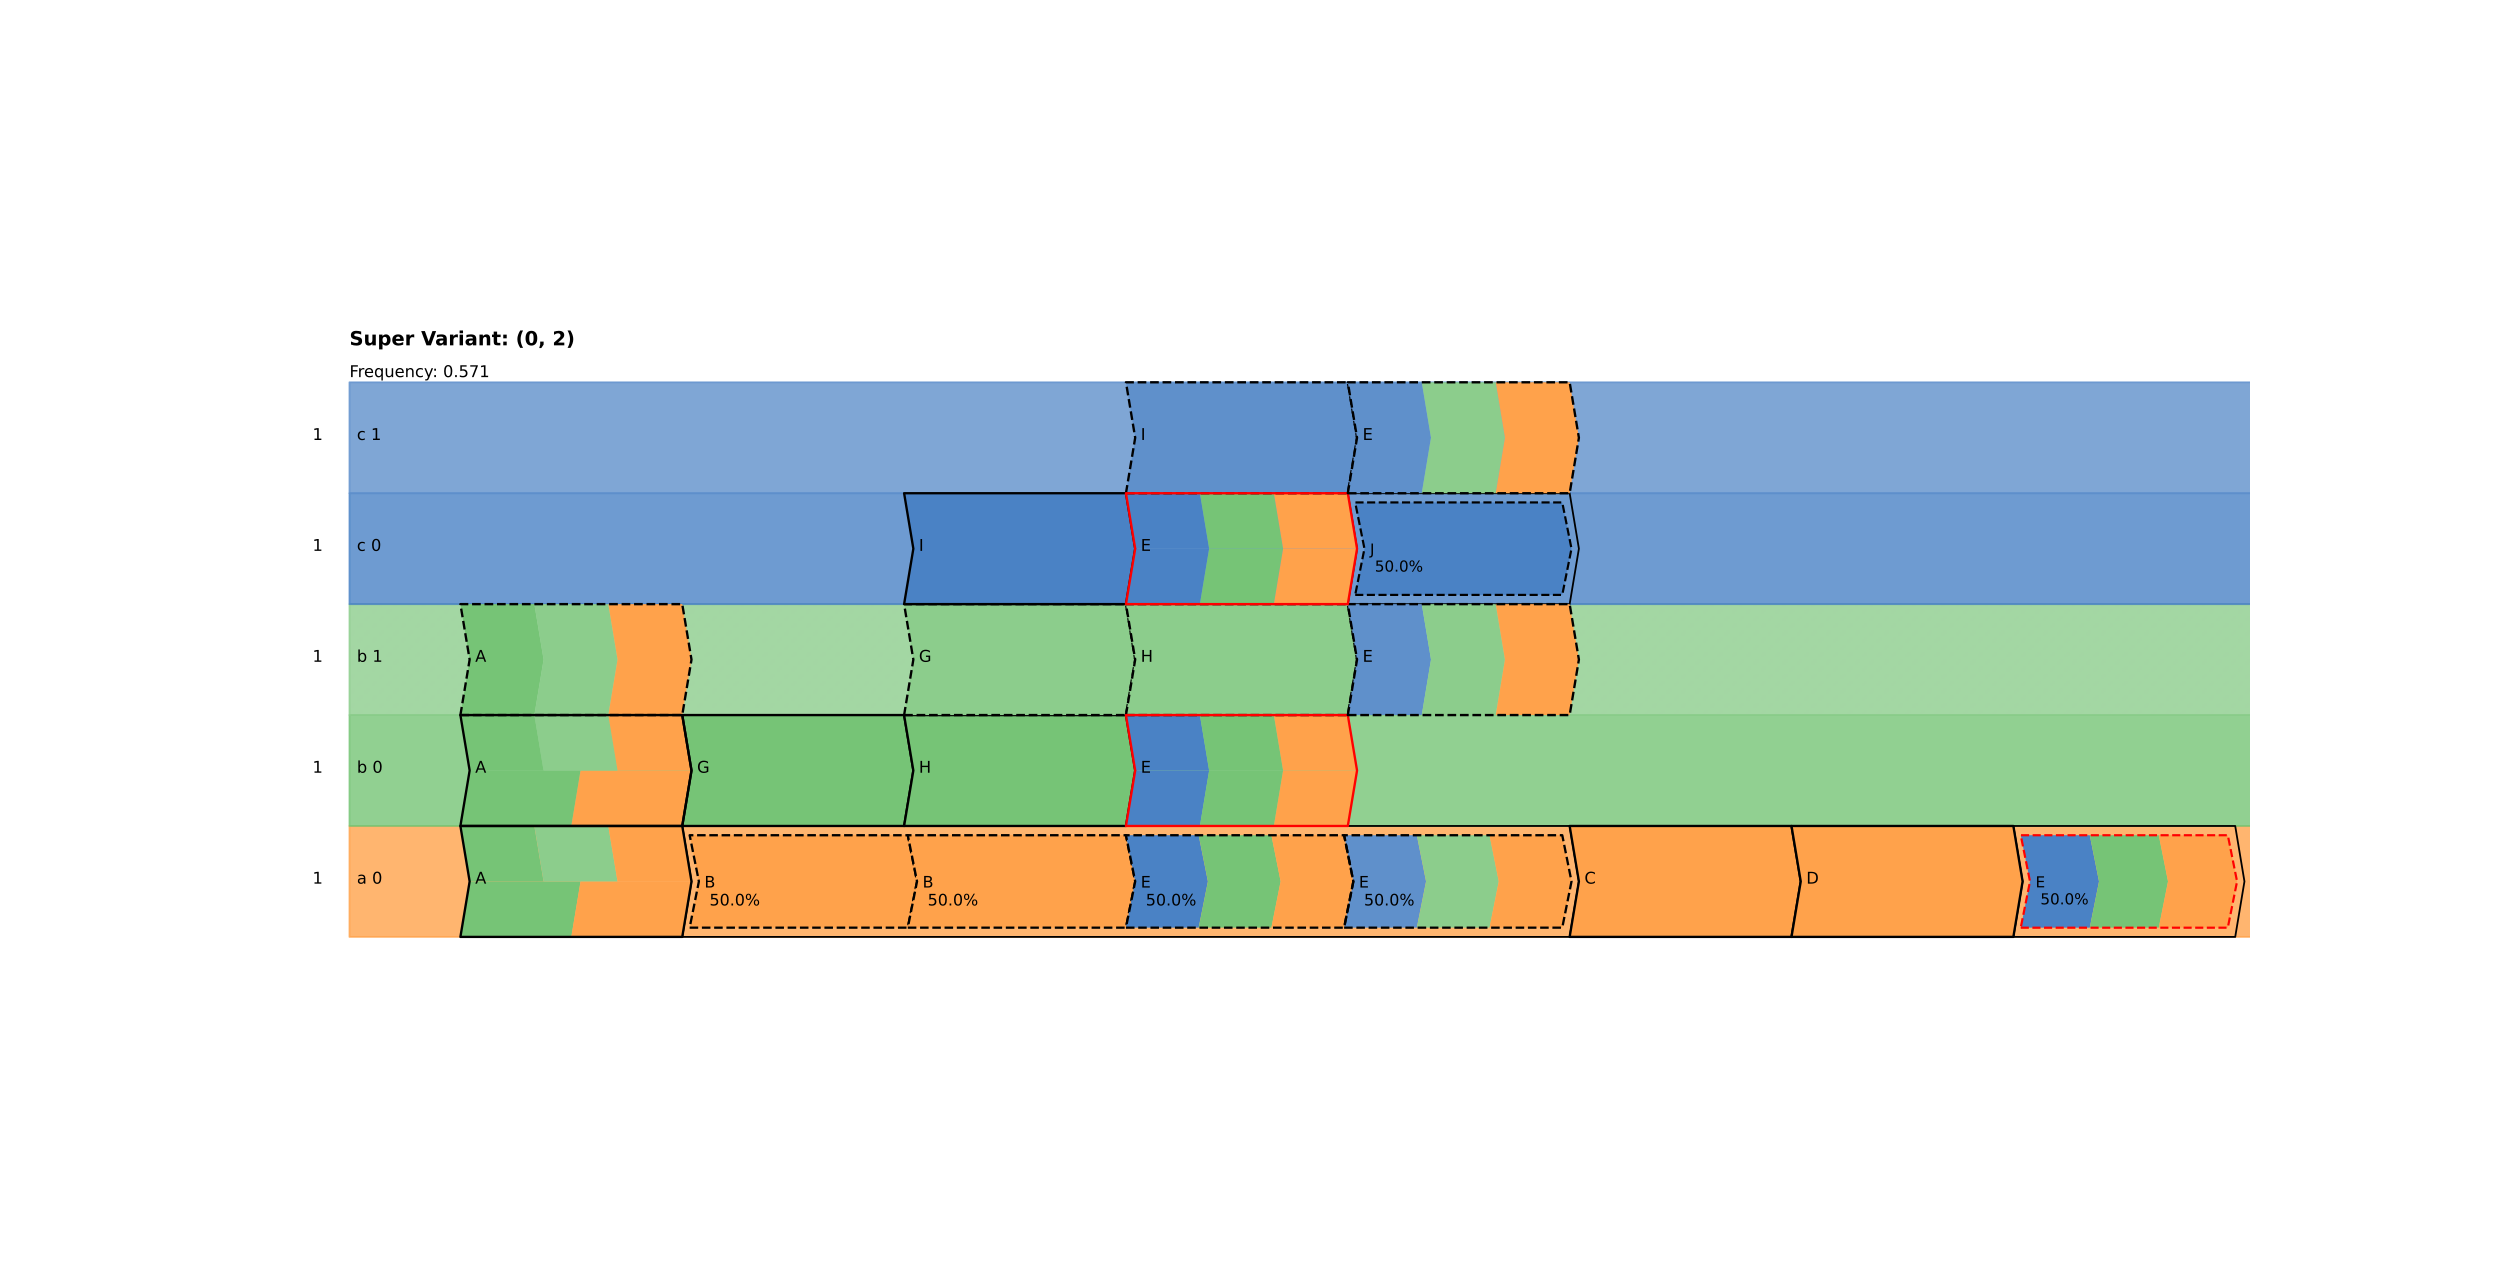 <?xml version="1.0" encoding="utf-8" standalone="no"?>
<!DOCTYPE svg PUBLIC "-//W3C//DTD SVG 1.1//EN"
  "http://www.w3.org/Graphics/SVG/1.1/DTD/svg11.dtd">
<!-- Created with matplotlib (https://matplotlib.org/) -->
<svg height="702pt" version="1.1" viewBox="0 0 1382.4 702" width="1382.4pt" xmlns="http://www.w3.org/2000/svg" xmlns:xlink="http://www.w3.org/1999/xlink">
 <defs>
  <style type="text/css">*{stroke-linecap:butt;stroke-linejoin:round;}</style>
 </defs>
 <g id="figure_1">
  <g id="patch_1">
   <path d="M 0 702 
L 1382.4 702 
L 1382.4 0 
L 0 0 
z
" style="fill:#ffffff;"/>
  </g>
  <g id="axes_1">
   <g id="patch_2">
    <path clip-path="url(#p73e7e75de2)" d="M 193.246 518.076 
L 1297.319 518.076 
L 1297.319 456.739 
L 193.246 456.739 
z
" style="fill:#ffa24b;opacity:0.8;stroke:#ffa24b;stroke-linejoin:miter;"/>
   </g>
   <g id="patch_3">
    <path clip-path="url(#p73e7e75de2)" d="M 193.246 456.739 
L 1297.319 456.739 
L 1297.319 395.402 
L 193.246 395.402 
z
" style="fill:#76c476;opacity:0.8;stroke:#76c476;stroke-linejoin:miter;"/>
   </g>
   <g id="patch_4">
    <path clip-path="url(#p73e7e75de2)" d="M 193.246 395.402 
L 1297.319 395.402 
L 1297.319 334.064 
L 193.246 334.064 
z
" style="fill:url(#h2f1eeab7a4);opacity:0.8;stroke:#8ccd8c;stroke-linejoin:miter;"/>
   </g>
   <g id="patch_5">
    <path clip-path="url(#p73e7e75de2)" d="M 193.246 334.064 
L 1297.319 334.064 
L 1297.319 272.727 
L 193.246 272.727 
z
" style="fill:#4a82c5;opacity:0.8;stroke:#4a82c5;stroke-linejoin:miter;"/>
   </g>
   <g id="patch_6">
    <path clip-path="url(#p73e7e75de2)" d="M 193.246 272.727 
L 1297.319 272.727 
L 1297.319 211.389 
L 193.246 211.389 
z
" style="fill:url(#hd96723ae9f);opacity:0.8;stroke:#5f90cb;stroke-linejoin:miter;"/>
   </g>
   <g id="patch_7">
    <path clip-path="url(#p73e7e75de2)" d="M 377.258 518.076 
L 867.957 518.076 
L 873.069 487.408 
L 867.957 456.739 
L 377.258 456.739 
L 382.369 487.408 
z
" style="fill:none;stroke:#000000;stroke-linejoin:miter;"/>
   </g>
   <g id="patch_8">
    <path clip-path="url(#p73e7e75de2)" d="M 1113.307 518.076 
L 1235.982 518.076 
L 1241.093 487.408 
L 1235.982 456.739 
L 1113.307 456.739 
L 1118.418 487.408 
z
" style="fill:none;stroke:#000000;stroke-linejoin:miter;"/>
   </g>
   <g id="patch_9">
    <path clip-path="url(#p73e7e75de2)" d="M 745.282 334.064 
L 867.957 334.064 
L 873.069 303.395 
L 867.957 272.727 
L 745.282 272.727 
L 750.394 303.395 
z
" style="fill:none;stroke:#000000;stroke-linejoin:miter;"/>
   </g>
   <g id="patch_10">
    <path clip-path="url(#p73e7e75de2)" d="M 254.583 518.076 
L 315.921 518.076 
L 321.032 487.408 
L 259.695 487.408 
z
" style="fill:#76c476;"/>
   </g>
   <g id="patch_11">
    <path clip-path="url(#p73e7e75de2)" d="M 315.921 518.076 
L 377.258 518.076 
L 382.369 487.408 
L 321.032 487.408 
z
" style="fill:#ffa24b;"/>
   </g>
   <g id="patch_12">
    <path clip-path="url(#p73e7e75de2)" d="M 259.695 487.408 
L 300.586 487.408 
L 295.475 456.739 
L 254.583 456.739 
z
" style="fill:#76c476;"/>
   </g>
   <g id="patch_13">
    <path clip-path="url(#p73e7e75de2)" d="M 300.586 487.408 
L 341.478 487.408 
L 336.366 456.739 
L 295.475 456.739 
z
" style="fill:#8ccd8c;"/>
   </g>
   <g id="patch_14">
    <path clip-path="url(#p73e7e75de2)" d="M 341.478 487.408 
L 382.369 487.408 
L 377.258 456.739 
L 336.366 456.739 
z
" style="fill:#ffa24b;"/>
   </g>
   <g id="patch_15">
    <path clip-path="url(#p73e7e75de2)" d="M 381.347 512.965 
L 501.977 512.965 
L 507.089 487.408 
L 501.977 461.85 
L 381.347 461.85 
L 386.459 487.408 
z
" style="fill:#ffa24b;stroke:#000000;stroke-dasharray:4.73,2.045;stroke-dashoffset:0;stroke-linejoin:miter;stroke-width:1.278;"/>
   </g>
   <g id="patch_16">
    <path clip-path="url(#p73e7e75de2)" d="M 501.977 512.965 
L 622.608 512.965 
L 627.719 487.408 
L 622.608 461.85 
L 501.977 461.85 
L 507.089 487.408 
z
" style="fill:#ffa24b;stroke:#000000;stroke-dasharray:4.73,2.045;stroke-dashoffset:0;stroke-linejoin:miter;stroke-width:1.278;"/>
   </g>
   <g id="patch_17">
    <path clip-path="url(#p73e7e75de2)" d="M 622.608 512.965 
L 662.818 512.965 
L 667.929 487.408 
L 662.818 461.85 
L 622.608 461.85 
L 627.719 487.408 
z
" style="fill:#4a82c5;stroke-dasharray:0,0;stroke-dashoffset:0;"/>
   </g>
   <g id="patch_18">
    <path clip-path="url(#p73e7e75de2)" d="M 662.818 512.965 
L 703.028 512.965 
L 708.139 487.408 
L 703.028 461.85 
L 662.818 461.85 
L 667.929 487.408 
z
" style="fill:#76c476;stroke-dasharray:0,0;stroke-dashoffset:0;"/>
   </g>
   <g id="patch_19">
    <path clip-path="url(#p73e7e75de2)" d="M 703.028 512.965 
L 743.238 512.965 
L 748.349 487.408 
L 743.238 461.85 
L 703.028 461.85 
L 708.139 487.408 
z
" style="fill:#ffa24b;stroke-dasharray:0,0;stroke-dashoffset:0;"/>
   </g>
   <g id="patch_20">
    <path clip-path="url(#p73e7e75de2)" d="M 743.238 512.965 
L 783.448 512.965 
L 788.559 487.408 
L 783.448 461.85 
L 743.238 461.85 
L 748.349 487.408 
z
" style="fill:#5f90cb;stroke-dasharray:0,0;stroke-dashoffset:0;"/>
   </g>
   <g id="patch_21">
    <path clip-path="url(#p73e7e75de2)" d="M 783.448 512.965 
L 823.658 512.965 
L 828.769 487.408 
L 823.658 461.85 
L 783.448 461.85 
L 788.559 487.408 
z
" style="fill:#8ccd8c;stroke-dasharray:0,0;stroke-dashoffset:0;"/>
   </g>
   <g id="patch_22">
    <path clip-path="url(#p73e7e75de2)" d="M 823.658 512.965 
L 863.868 512.965 
L 868.98 487.408 
L 863.868 461.85 
L 823.658 461.85 
L 828.769 487.408 
z
" style="fill:#ffa24b;stroke-dasharray:0,0;stroke-dashoffset:0;"/>
   </g>
   <g id="patch_23">
    <path clip-path="url(#p73e7e75de2)" d="M 867.957 518.076 
L 990.632 518.076 
L 995.744 487.408 
L 990.632 456.739 
L 867.957 456.739 
L 873.069 487.408 
z
" style="fill:#ffa24b;stroke:#000000;stroke-linejoin:miter;stroke-width:1.3;"/>
   </g>
   <g id="patch_24">
    <path clip-path="url(#p73e7e75de2)" d="M 990.632 518.076 
L 1113.307 518.076 
L 1118.418 487.408 
L 1113.307 456.739 
L 990.632 456.739 
L 995.744 487.408 
z
" style="fill:#ffa24b;stroke:#000000;stroke-linejoin:miter;stroke-width:1.3;"/>
   </g>
   <g id="patch_25">
    <path clip-path="url(#p73e7e75de2)" d="M 1117.396 512.965 
L 1155.562 512.965 
L 1160.673 487.408 
L 1155.562 461.85 
L 1117.396 461.85 
L 1122.507 487.408 
z
" style="fill:#4a82c5;stroke-dasharray:0,0;stroke-dashoffset:0;"/>
   </g>
   <g id="patch_26">
    <path clip-path="url(#p73e7e75de2)" d="M 1155.562 512.965 
L 1193.727 512.965 
L 1198.838 487.408 
L 1193.727 461.85 
L 1155.562 461.85 
L 1160.673 487.408 
z
" style="fill:#76c476;stroke-dasharray:0,0;stroke-dashoffset:0;"/>
   </g>
   <g id="patch_27">
    <path clip-path="url(#p73e7e75de2)" d="M 1193.727 512.965 
L 1231.893 512.965 
L 1237.004 487.408 
L 1231.893 461.85 
L 1193.727 461.85 
L 1198.838 487.408 
z
" style="fill:#ffa24b;stroke-dasharray:0,0;stroke-dashoffset:0;"/>
   </g>
   <g id="patch_28">
    <path clip-path="url(#p73e7e75de2)" d="M 254.583 456.739 
L 315.921 456.739 
L 321.032 426.07 
L 259.695 426.07 
z
" style="fill:#76c476;"/>
   </g>
   <g id="patch_29">
    <path clip-path="url(#p73e7e75de2)" d="M 315.921 456.739 
L 377.258 456.739 
L 382.369 426.07 
L 321.032 426.07 
z
" style="fill:#ffa24b;"/>
   </g>
   <g id="patch_30">
    <path clip-path="url(#p73e7e75de2)" d="M 259.695 426.07 
L 300.586 426.07 
L 295.475 395.402 
L 254.583 395.402 
z
" style="fill:#76c476;"/>
   </g>
   <g id="patch_31">
    <path clip-path="url(#p73e7e75de2)" d="M 300.586 426.07 
L 341.478 426.07 
L 336.366 395.402 
L 295.475 395.402 
z
" style="fill:#8ccd8c;"/>
   </g>
   <g id="patch_32">
    <path clip-path="url(#p73e7e75de2)" d="M 341.478 426.07 
L 382.369 426.07 
L 377.258 395.402 
L 336.366 395.402 
z
" style="fill:#ffa24b;"/>
   </g>
   <g id="patch_33">
    <path clip-path="url(#p73e7e75de2)" d="M 377.258 456.739 
L 499.933 456.739 
L 505.044 426.07 
L 499.933 395.402 
L 377.258 395.402 
L 382.369 426.07 
z
" style="fill:#76c476;stroke:#000000;stroke-linejoin:miter;stroke-width:1.3;"/>
   </g>
   <g id="patch_34">
    <path clip-path="url(#p73e7e75de2)" d="M 499.933 456.739 
L 622.608 456.739 
L 627.719 426.07 
L 622.608 395.402 
L 499.933 395.402 
L 505.044 426.07 
z
" style="fill:#76c476;stroke:#000000;stroke-linejoin:miter;stroke-width:1.3;"/>
   </g>
   <g id="patch_35">
    <path clip-path="url(#p73e7e75de2)" d="M 622.608 456.739 
L 663.499 456.739 
L 668.611 426.07 
L 627.719 426.07 
z
" style="fill:#4a82c5;"/>
   </g>
   <g id="patch_36">
    <path clip-path="url(#p73e7e75de2)" d="M 663.499 456.739 
L 704.391 456.739 
L 709.502 426.07 
L 668.611 426.07 
z
" style="fill:#76c476;"/>
   </g>
   <g id="patch_37">
    <path clip-path="url(#p73e7e75de2)" d="M 704.391 456.739 
L 745.282 456.739 
L 750.394 426.07 
L 709.502 426.07 
z
" style="fill:#ffa24b;"/>
   </g>
   <g id="patch_38">
    <path clip-path="url(#p73e7e75de2)" d="M 627.719 426.07 
L 668.611 426.07 
L 663.499 395.402 
L 622.608 395.402 
z
" style="fill:#4a82c5;"/>
   </g>
   <g id="patch_39">
    <path clip-path="url(#p73e7e75de2)" d="M 668.611 426.07 
L 709.502 426.07 
L 704.391 395.402 
L 663.499 395.402 
z
" style="fill:#76c476;"/>
   </g>
   <g id="patch_40">
    <path clip-path="url(#p73e7e75de2)" d="M 709.502 426.07 
L 750.394 426.07 
L 745.282 395.402 
L 704.391 395.402 
z
" style="fill:#ffa24b;"/>
   </g>
   <g id="patch_41">
    <path clip-path="url(#p73e7e75de2)" d="M 254.583 395.402 
L 295.475 395.402 
L 300.586 364.733 
L 295.475 334.064 
L 254.583 334.064 
L 259.695 364.733 
z
" style="fill:#76c476;stroke-dasharray:0,0;stroke-dashoffset:0;"/>
   </g>
   <g id="patch_42">
    <path clip-path="url(#p73e7e75de2)" d="M 295.475 395.402 
L 336.366 395.402 
L 341.478 364.733 
L 336.366 334.064 
L 295.475 334.064 
L 300.586 364.733 
z
" style="fill:#8ccd8c;stroke-dasharray:0,0;stroke-dashoffset:0;"/>
   </g>
   <g id="patch_43">
    <path clip-path="url(#p73e7e75de2)" d="M 336.366 395.402 
L 377.258 395.402 
L 382.369 364.733 
L 377.258 334.064 
L 336.366 334.064 
L 341.478 364.733 
z
" style="fill:#ffa24b;stroke-dasharray:0,0;stroke-dashoffset:0;"/>
   </g>
   <g id="patch_44">
    <path clip-path="url(#p73e7e75de2)" d="M 499.933 395.402 
L 622.608 395.402 
L 627.719 364.733 
L 622.608 334.064 
L 499.933 334.064 
L 505.044 364.733 
z
" style="fill:#8ccd8c;stroke:#000000;stroke-dasharray:4.81,2.08;stroke-dashoffset:0;stroke-linejoin:miter;stroke-width:1.3;"/>
   </g>
   <g id="patch_45">
    <path clip-path="url(#p73e7e75de2)" d="M 622.608 395.402 
L 745.282 395.402 
L 750.394 364.733 
L 745.282 334.064 
L 622.608 334.064 
L 627.719 364.733 
z
" style="fill:#8ccd8c;stroke:#000000;stroke-dasharray:4.81,2.08;stroke-dashoffset:0;stroke-linejoin:miter;stroke-width:1.3;"/>
   </g>
   <g id="patch_46">
    <path clip-path="url(#p73e7e75de2)" d="M 745.282 395.402 
L 786.174 395.402 
L 791.285 364.733 
L 786.174 334.064 
L 745.282 334.064 
L 750.394 364.733 
z
" style="fill:#5f90cb;stroke-dasharray:0,0;stroke-dashoffset:0;"/>
   </g>
   <g id="patch_47">
    <path clip-path="url(#p73e7e75de2)" d="M 786.174 395.402 
L 827.066 395.402 
L 832.177 364.733 
L 827.066 334.064 
L 786.174 334.064 
L 791.285 364.733 
z
" style="fill:#8ccd8c;stroke-dasharray:0,0;stroke-dashoffset:0;"/>
   </g>
   <g id="patch_48">
    <path clip-path="url(#p73e7e75de2)" d="M 827.066 395.402 
L 867.957 395.402 
L 873.069 364.733 
L 867.957 334.064 
L 827.066 334.064 
L 832.177 364.733 
z
" style="fill:#ffa24b;stroke-dasharray:0,0;stroke-dashoffset:0;"/>
   </g>
   <g id="patch_49">
    <path clip-path="url(#p73e7e75de2)" d="M 499.933 334.064 
L 622.608 334.064 
L 627.719 303.395 
L 622.608 272.727 
L 499.933 272.727 
L 505.044 303.395 
z
" style="fill:#4a82c5;stroke:#000000;stroke-linejoin:miter;stroke-width:1.3;"/>
   </g>
   <g id="patch_50">
    <path clip-path="url(#p73e7e75de2)" d="M 622.608 334.064 
L 663.499 334.064 
L 668.611 303.395 
L 627.719 303.395 
z
" style="fill:#4a82c5;"/>
   </g>
   <g id="patch_51">
    <path clip-path="url(#p73e7e75de2)" d="M 663.499 334.064 
L 704.391 334.064 
L 709.502 303.395 
L 668.611 303.395 
z
" style="fill:#76c476;"/>
   </g>
   <g id="patch_52">
    <path clip-path="url(#p73e7e75de2)" d="M 704.391 334.064 
L 745.282 334.064 
L 750.394 303.395 
L 709.502 303.395 
z
" style="fill:#ffa24b;"/>
   </g>
   <g id="patch_53">
    <path clip-path="url(#p73e7e75de2)" d="M 627.719 303.395 
L 668.611 303.395 
L 663.499 272.727 
L 622.608 272.727 
z
" style="fill:#4a82c5;"/>
   </g>
   <g id="patch_54">
    <path clip-path="url(#p73e7e75de2)" d="M 668.611 303.395 
L 709.502 303.395 
L 704.391 272.727 
L 663.499 272.727 
z
" style="fill:#76c476;"/>
   </g>
   <g id="patch_55">
    <path clip-path="url(#p73e7e75de2)" d="M 709.502 303.395 
L 750.394 303.395 
L 745.282 272.727 
L 704.391 272.727 
z
" style="fill:#ffa24b;"/>
   </g>
   <g id="patch_56">
    <path clip-path="url(#p73e7e75de2)" d="M 749.372 328.953 
L 863.868 328.953 
L 868.98 303.395 
L 863.868 277.838 
L 749.372 277.838 
L 754.483 303.395 
z
" style="fill:#4a82c5;stroke:#000000;stroke-dasharray:4.489,1.941;stroke-dashoffset:0;stroke-linejoin:miter;stroke-width:1.213;"/>
   </g>
   <g id="patch_57">
    <path clip-path="url(#p73e7e75de2)" d="M 622.608 272.727 
L 745.282 272.727 
L 750.394 242.058 
L 745.282 211.389 
L 622.608 211.389 
L 627.719 242.058 
z
" style="fill:#5f90cb;stroke:#000000;stroke-dasharray:4.81,2.08;stroke-dashoffset:0;stroke-linejoin:miter;stroke-width:1.3;"/>
   </g>
   <g id="patch_58">
    <path clip-path="url(#p73e7e75de2)" d="M 745.282 272.727 
L 786.174 272.727 
L 791.285 242.058 
L 786.174 211.389 
L 745.282 211.389 
L 750.394 242.058 
z
" style="fill:#5f90cb;stroke-dasharray:0,0;stroke-dashoffset:0;"/>
   </g>
   <g id="patch_59">
    <path clip-path="url(#p73e7e75de2)" d="M 786.174 272.727 
L 827.066 272.727 
L 832.177 242.058 
L 827.066 211.389 
L 786.174 211.389 
L 791.285 242.058 
z
" style="fill:#8ccd8c;stroke-dasharray:0,0;stroke-dashoffset:0;"/>
   </g>
   <g id="patch_60">
    <path clip-path="url(#p73e7e75de2)" d="M 827.066 272.727 
L 867.957 272.727 
L 873.069 242.058 
L 867.957 211.389 
L 827.066 211.389 
L 832.177 242.058 
z
" style="fill:#ffa24b;stroke-dasharray:0,0;stroke-dashoffset:0;"/>
   </g>
   <g id="text_1">
    <!-- 1 -->
    <g transform="translate(172.8 488.634)scale(0.09 -0.09)">
     <defs>
      <path d="M 12.406 8.297 
L 28.516 8.297 
L 28.516 63.922 
L 10.984 60.406 
L 10.984 69.391 
L 28.422 72.906 
L 38.281 72.906 
L 38.281 8.297 
L 54.391 8.297 
L 54.391 0 
L 12.406 0 
z
" id="DejaVuSans-49"/>
     </defs>
     <use xlink:href="#DejaVuSans-49"/>
    </g>
   </g>
   <g id="text_2">
    <!-- a 0 -->
    <g transform="translate(197.335 488.634)scale(0.09 -0.09)">
     <defs>
      <path d="M 34.281 27.484 
Q 23.391 27.484 19.188 25 
Q 14.984 22.516 14.984 16.5 
Q 14.984 11.719 18.141 8.906 
Q 21.297 6.109 26.703 6.109 
Q 34.188 6.109 38.703 11.406 
Q 43.219 16.703 43.219 25.484 
L 43.219 27.484 
z
M 52.203 31.203 
L 52.203 0 
L 43.219 0 
L 43.219 8.297 
Q 40.141 3.328 35.547 0.953 
Q 30.953 -1.422 24.312 -1.422 
Q 15.922 -1.422 10.953 3.297 
Q 6 8.016 6 15.922 
Q 6 25.141 12.172 29.828 
Q 18.359 34.516 30.609 34.516 
L 43.219 34.516 
L 43.219 35.406 
Q 43.219 41.609 39.141 45 
Q 35.062 48.391 27.688 48.391 
Q 23 48.391 18.547 47.266 
Q 14.109 46.141 10.016 43.891 
L 10.016 52.203 
Q 14.938 54.109 19.578 55.047 
Q 24.219 56 28.609 56 
Q 40.484 56 46.344 49.844 
Q 52.203 43.703 52.203 31.203 
z
" id="DejaVuSans-97"/>
      <path id="DejaVuSans-32"/>
      <path d="M 31.781 66.406 
Q 24.172 66.406 20.328 58.906 
Q 16.5 51.422 16.5 36.375 
Q 16.5 21.391 20.328 13.891 
Q 24.172 6.391 31.781 6.391 
Q 39.453 6.391 43.281 13.891 
Q 47.125 21.391 47.125 36.375 
Q 47.125 51.422 43.281 58.906 
Q 39.453 66.406 31.781 66.406 
z
M 31.781 74.219 
Q 44.047 74.219 50.516 64.516 
Q 56.984 54.828 56.984 36.375 
Q 56.984 17.969 50.516 8.266 
Q 44.047 -1.422 31.781 -1.422 
Q 19.531 -1.422 13.062 8.266 
Q 6.594 17.969 6.594 36.375 
Q 6.594 54.828 13.062 64.516 
Q 19.531 74.219 31.781 74.219 
z
" id="DejaVuSans-48"/>
     </defs>
     <use xlink:href="#DejaVuSans-97"/>
     <use x="61.279" xlink:href="#DejaVuSans-32"/>
     <use x="93.066" xlink:href="#DejaVuSans-48"/>
    </g>
   </g>
   <g id="text_3">
    <!-- 1 -->
    <g transform="translate(172.8 427.297)scale(0.09 -0.09)">
     <use xlink:href="#DejaVuSans-49"/>
    </g>
   </g>
   <g id="text_4">
    <!-- b 0 -->
    <g transform="translate(197.335 427.297)scale(0.09 -0.09)">
     <defs>
      <path d="M 48.688 27.297 
Q 48.688 37.203 44.609 42.844 
Q 40.531 48.484 33.406 48.484 
Q 26.266 48.484 22.188 42.844 
Q 18.109 37.203 18.109 27.297 
Q 18.109 17.391 22.188 11.75 
Q 26.266 6.109 33.406 6.109 
Q 40.531 6.109 44.609 11.75 
Q 48.688 17.391 48.688 27.297 
z
M 18.109 46.391 
Q 20.953 51.266 25.266 53.625 
Q 29.594 56 35.594 56 
Q 45.562 56 51.781 48.094 
Q 58.016 40.188 58.016 27.297 
Q 58.016 14.406 51.781 6.484 
Q 45.562 -1.422 35.594 -1.422 
Q 29.594 -1.422 25.266 0.953 
Q 20.953 3.328 18.109 8.203 
L 18.109 0 
L 9.078 0 
L 9.078 75.984 
L 18.109 75.984 
z
" id="DejaVuSans-98"/>
     </defs>
     <use xlink:href="#DejaVuSans-98"/>
     <use x="63.477" xlink:href="#DejaVuSans-32"/>
     <use x="95.264" xlink:href="#DejaVuSans-48"/>
    </g>
   </g>
   <g id="text_5">
    <!-- 1 -->
    <g transform="translate(172.8 365.96)scale(0.09 -0.09)">
     <use xlink:href="#DejaVuSans-49"/>
    </g>
   </g>
   <g id="text_6">
    <!-- b 1 -->
    <g transform="translate(197.335 365.96)scale(0.09 -0.09)">
     <use xlink:href="#DejaVuSans-98"/>
     <use x="63.477" xlink:href="#DejaVuSans-32"/>
     <use x="95.264" xlink:href="#DejaVuSans-49"/>
    </g>
   </g>
   <g id="text_7">
    <!-- 1 -->
    <g transform="translate(172.8 304.622)scale(0.09 -0.09)">
     <use xlink:href="#DejaVuSans-49"/>
    </g>
   </g>
   <g id="text_8">
    <!-- c 0 -->
    <g transform="translate(197.335 304.622)scale(0.09 -0.09)">
     <defs>
      <path d="M 48.781 52.594 
L 48.781 44.188 
Q 44.969 46.297 41.141 47.344 
Q 37.312 48.391 33.406 48.391 
Q 24.656 48.391 19.812 42.844 
Q 14.984 37.312 14.984 27.297 
Q 14.984 17.281 19.812 11.734 
Q 24.656 6.203 33.406 6.203 
Q 37.312 6.203 41.141 7.25 
Q 44.969 8.297 48.781 10.406 
L 48.781 2.094 
Q 45.016 0.344 40.984 -0.531 
Q 36.969 -1.422 32.422 -1.422 
Q 20.062 -1.422 12.781 6.344 
Q 5.516 14.109 5.516 27.297 
Q 5.516 40.672 12.859 48.328 
Q 20.219 56 33.016 56 
Q 37.156 56 41.109 55.141 
Q 45.062 54.297 48.781 52.594 
z
" id="DejaVuSans-99"/>
     </defs>
     <use xlink:href="#DejaVuSans-99"/>
     <use x="54.98" xlink:href="#DejaVuSans-32"/>
     <use x="86.768" xlink:href="#DejaVuSans-48"/>
    </g>
   </g>
   <g id="text_9">
    <!-- 1 -->
    <g transform="translate(172.8 243.285)scale(0.09 -0.09)">
     <use xlink:href="#DejaVuSans-49"/>
    </g>
   </g>
   <g id="text_10">
    <!-- c 1 -->
    <g transform="translate(197.335 243.285)scale(0.09 -0.09)">
     <use xlink:href="#DejaVuSans-99"/>
     <use x="54.98" xlink:href="#DejaVuSans-32"/>
     <use x="86.768" xlink:href="#DejaVuSans-49"/>
    </g>
   </g>
   <g id="text_11">
    <!-- Frequency: 0.571 -->
    <g transform="translate(193.246 208.527)scale(0.09 -0.09)">
     <defs>
      <path d="M 9.812 72.906 
L 51.703 72.906 
L 51.703 64.594 
L 19.672 64.594 
L 19.672 43.109 
L 48.578 43.109 
L 48.578 34.812 
L 19.672 34.812 
L 19.672 0 
L 9.812 0 
z
" id="DejaVuSans-70"/>
      <path d="M 41.109 46.297 
Q 39.594 47.172 37.812 47.578 
Q 36.031 48 33.891 48 
Q 26.266 48 22.188 43.047 
Q 18.109 38.094 18.109 28.812 
L 18.109 0 
L 9.078 0 
L 9.078 54.688 
L 18.109 54.688 
L 18.109 46.188 
Q 20.953 51.172 25.484 53.578 
Q 30.031 56 36.531 56 
Q 37.453 56 38.578 55.875 
Q 39.703 55.766 41.062 55.516 
z
" id="DejaVuSans-114"/>
      <path d="M 56.203 29.594 
L 56.203 25.203 
L 14.891 25.203 
Q 15.484 15.922 20.484 11.062 
Q 25.484 6.203 34.422 6.203 
Q 39.594 6.203 44.453 7.469 
Q 49.312 8.734 54.109 11.281 
L 54.109 2.781 
Q 49.266 0.734 44.188 -0.344 
Q 39.109 -1.422 33.891 -1.422 
Q 20.797 -1.422 13.156 6.188 
Q 5.516 13.812 5.516 26.812 
Q 5.516 40.234 12.766 48.109 
Q 20.016 56 32.328 56 
Q 43.359 56 49.781 48.891 
Q 56.203 41.797 56.203 29.594 
z
M 47.219 32.234 
Q 47.125 39.594 43.094 43.984 
Q 39.062 48.391 32.422 48.391 
Q 24.906 48.391 20.391 44.141 
Q 15.875 39.891 15.188 32.172 
z
" id="DejaVuSans-101"/>
      <path d="M 14.797 27.297 
Q 14.797 17.391 18.875 11.75 
Q 22.953 6.109 30.078 6.109 
Q 37.203 6.109 41.297 11.75 
Q 45.406 17.391 45.406 27.297 
Q 45.406 37.203 41.297 42.844 
Q 37.203 48.484 30.078 48.484 
Q 22.953 48.484 18.875 42.844 
Q 14.797 37.203 14.797 27.297 
z
M 45.406 8.203 
Q 42.578 3.328 38.25 0.953 
Q 33.938 -1.422 27.875 -1.422 
Q 17.969 -1.422 11.734 6.484 
Q 5.516 14.406 5.516 27.297 
Q 5.516 40.188 11.734 48.094 
Q 17.969 56 27.875 56 
Q 33.938 56 38.25 53.625 
Q 42.578 51.266 45.406 46.391 
L 45.406 54.688 
L 54.391 54.688 
L 54.391 -20.797 
L 45.406 -20.797 
z
" id="DejaVuSans-113"/>
      <path d="M 8.5 21.578 
L 8.5 54.688 
L 17.484 54.688 
L 17.484 21.922 
Q 17.484 14.156 20.5 10.266 
Q 23.531 6.391 29.594 6.391 
Q 36.859 6.391 41.078 11.031 
Q 45.312 15.672 45.312 23.688 
L 45.312 54.688 
L 54.297 54.688 
L 54.297 0 
L 45.312 0 
L 45.312 8.406 
Q 42.047 3.422 37.719 1 
Q 33.406 -1.422 27.688 -1.422 
Q 18.266 -1.422 13.375 4.438 
Q 8.5 10.297 8.5 21.578 
z
M 31.109 56 
z
" id="DejaVuSans-117"/>
      <path d="M 54.891 33.016 
L 54.891 0 
L 45.906 0 
L 45.906 32.719 
Q 45.906 40.484 42.875 44.328 
Q 39.844 48.188 33.797 48.188 
Q 26.516 48.188 22.312 43.547 
Q 18.109 38.922 18.109 30.906 
L 18.109 0 
L 9.078 0 
L 9.078 54.688 
L 18.109 54.688 
L 18.109 46.188 
Q 21.344 51.125 25.703 53.562 
Q 30.078 56 35.797 56 
Q 45.219 56 50.047 50.172 
Q 54.891 44.344 54.891 33.016 
z
" id="DejaVuSans-110"/>
      <path d="M 32.172 -5.078 
Q 28.375 -14.844 24.75 -17.812 
Q 21.141 -20.797 15.094 -20.797 
L 7.906 -20.797 
L 7.906 -13.281 
L 13.188 -13.281 
Q 16.891 -13.281 18.938 -11.516 
Q 21 -9.766 23.484 -3.219 
L 25.094 0.875 
L 2.984 54.688 
L 12.5 54.688 
L 29.594 11.922 
L 46.688 54.688 
L 56.203 54.688 
z
" id="DejaVuSans-121"/>
      <path d="M 11.719 12.406 
L 22.016 12.406 
L 22.016 0 
L 11.719 0 
z
M 11.719 51.703 
L 22.016 51.703 
L 22.016 39.312 
L 11.719 39.312 
z
" id="DejaVuSans-58"/>
      <path d="M 10.688 12.406 
L 21 12.406 
L 21 0 
L 10.688 0 
z
" id="DejaVuSans-46"/>
      <path d="M 10.797 72.906 
L 49.516 72.906 
L 49.516 64.594 
L 19.828 64.594 
L 19.828 46.734 
Q 21.969 47.469 24.109 47.828 
Q 26.266 48.188 28.422 48.188 
Q 40.625 48.188 47.75 41.5 
Q 54.891 34.812 54.891 23.391 
Q 54.891 11.625 47.562 5.094 
Q 40.234 -1.422 26.906 -1.422 
Q 22.312 -1.422 17.547 -0.641 
Q 12.797 0.141 7.719 1.703 
L 7.719 11.625 
Q 12.109 9.234 16.797 8.062 
Q 21.484 6.891 26.703 6.891 
Q 35.156 6.891 40.078 11.328 
Q 45.016 15.766 45.016 23.391 
Q 45.016 31 40.078 35.438 
Q 35.156 39.891 26.703 39.891 
Q 22.75 39.891 18.812 39.016 
Q 14.891 38.141 10.797 36.281 
z
" id="DejaVuSans-53"/>
      <path d="M 8.203 72.906 
L 55.078 72.906 
L 55.078 68.703 
L 28.609 0 
L 18.312 0 
L 43.219 64.594 
L 8.203 64.594 
z
" id="DejaVuSans-55"/>
     </defs>
     <use xlink:href="#DejaVuSans-70"/>
     <use x="50.27" xlink:href="#DejaVuSans-114"/>
     <use x="89.133" xlink:href="#DejaVuSans-101"/>
     <use x="150.656" xlink:href="#DejaVuSans-113"/>
     <use x="214.133" xlink:href="#DejaVuSans-117"/>
     <use x="277.512" xlink:href="#DejaVuSans-101"/>
     <use x="339.035" xlink:href="#DejaVuSans-110"/>
     <use x="402.414" xlink:href="#DejaVuSans-99"/>
     <use x="457.395" xlink:href="#DejaVuSans-121"/>
     <use x="509.324" xlink:href="#DejaVuSans-58"/>
     <use x="543.016" xlink:href="#DejaVuSans-32"/>
     <use x="574.803" xlink:href="#DejaVuSans-48"/>
     <use x="638.426" xlink:href="#DejaVuSans-46"/>
     <use x="670.213" xlink:href="#DejaVuSans-53"/>
     <use x="733.836" xlink:href="#DejaVuSans-55"/>
     <use x="797.459" xlink:href="#DejaVuSans-49"/>
    </g>
   </g>
   <g id="text_12">
    <!-- Super Variant: (0, 2) -->
    <g transform="translate(193.246 190.944)scale(0.108 -0.108)">
     <defs>
      <path d="M 59.906 70.609 
L 59.906 55.172 
Q 53.906 57.859 48.188 59.219 
Q 42.484 60.594 37.406 60.594 
Q 30.672 60.594 27.438 58.734 
Q 24.219 56.891 24.219 52.984 
Q 24.219 50.047 26.391 48.406 
Q 28.562 46.781 34.281 45.609 
L 42.281 44 
Q 54.438 41.547 59.562 36.562 
Q 64.703 31.594 64.703 22.406 
Q 64.703 10.359 57.547 4.469 
Q 50.391 -1.422 35.688 -1.422 
Q 28.766 -1.422 21.781 -0.094 
Q 14.797 1.219 7.812 3.812 
L 7.812 19.672 
Q 14.797 15.969 21.312 14.078 
Q 27.828 12.203 33.891 12.203 
Q 40.047 12.203 43.312 14.25 
Q 46.578 16.312 46.578 20.125 
Q 46.578 23.531 44.359 25.391 
Q 42.141 27.25 35.5 28.719 
L 28.219 30.328 
Q 17.281 32.672 12.219 37.797 
Q 7.172 42.922 7.172 51.609 
Q 7.172 62.5 14.203 68.359 
Q 21.234 74.219 34.422 74.219 
Q 40.438 74.219 46.781 73.312 
Q 53.125 72.406 59.906 70.609 
z
" id="DejaVuSans-Bold-83"/>
      <path d="M 7.812 21.297 
L 7.812 54.688 
L 25.391 54.688 
L 25.391 49.219 
Q 25.391 44.781 25.344 38.062 
Q 25.297 31.344 25.297 29.109 
Q 25.297 22.516 25.641 19.609 
Q 25.984 16.703 26.812 15.375 
Q 27.875 13.672 29.609 12.734 
Q 31.344 11.812 33.594 11.812 
Q 39.062 11.812 42.188 16.016 
Q 45.312 20.219 45.312 27.688 
L 45.312 54.688 
L 62.797 54.688 
L 62.797 0 
L 45.312 0 
L 45.312 7.906 
Q 41.359 3.125 36.938 0.844 
Q 32.516 -1.422 27.203 -1.422 
Q 17.719 -1.422 12.766 4.391 
Q 7.812 10.203 7.812 21.297 
z
" id="DejaVuSans-Bold-117"/>
      <path d="M 25.875 7.906 
L 25.875 -20.797 
L 8.406 -20.797 
L 8.406 54.688 
L 25.875 54.688 
L 25.875 46.688 
Q 29.5 51.469 33.891 53.734 
Q 38.281 56 44 56 
Q 54.109 56 60.594 47.969 
Q 67.094 39.938 67.094 27.297 
Q 67.094 14.656 60.594 6.609 
Q 54.109 -1.422 44 -1.422 
Q 38.281 -1.422 33.891 0.844 
Q 29.5 3.125 25.875 7.906 
z
M 37.5 43.312 
Q 31.891 43.312 28.875 39.188 
Q 25.875 35.062 25.875 27.297 
Q 25.875 19.531 28.875 15.406 
Q 31.891 11.281 37.5 11.281 
Q 43.109 11.281 46.062 15.375 
Q 49.031 19.484 49.031 27.297 
Q 49.031 35.109 46.062 39.203 
Q 43.109 43.312 37.5 43.312 
z
" id="DejaVuSans-Bold-112"/>
      <path d="M 62.984 27.484 
L 62.984 22.516 
L 22.125 22.516 
Q 22.75 16.359 26.562 13.281 
Q 30.375 10.203 37.203 10.203 
Q 42.719 10.203 48.5 11.844 
Q 54.297 13.484 60.406 16.797 
L 60.406 3.328 
Q 54.203 0.984 48 -0.219 
Q 41.797 -1.422 35.594 -1.422 
Q 20.75 -1.422 12.516 6.125 
Q 4.297 13.672 4.297 27.297 
Q 4.297 40.672 12.375 48.328 
Q 20.453 56 34.625 56 
Q 47.516 56 55.25 48.234 
Q 62.984 40.484 62.984 27.484 
z
M 45.016 33.297 
Q 45.016 38.281 42.109 41.328 
Q 39.203 44.391 34.516 44.391 
Q 29.438 44.391 26.266 41.531 
Q 23.094 38.672 22.312 33.297 
z
" id="DejaVuSans-Bold-101"/>
      <path d="M 49.031 39.797 
Q 46.734 40.875 44.453 41.375 
Q 42.188 41.891 39.891 41.891 
Q 33.156 41.891 29.516 37.562 
Q 25.875 33.25 25.875 25.203 
L 25.875 0 
L 8.406 0 
L 8.406 54.688 
L 25.875 54.688 
L 25.875 45.703 
Q 29.25 51.078 33.609 53.531 
Q 37.984 56 44.094 56 
Q 44.969 56 45.984 55.922 
Q 47.016 55.859 48.969 55.609 
z
" id="DejaVuSans-Bold-114"/>
      <path id="DejaVuSans-Bold-32"/>
      <path d="M 0.484 72.906 
L 19.391 72.906 
L 38.719 19.094 
L 58.016 72.906 
L 76.906 72.906 
L 49.906 0 
L 27.484 0 
z
" id="DejaVuSans-Bold-86"/>
      <path d="M 32.906 24.609 
Q 27.438 24.609 24.672 22.75 
Q 21.922 20.906 21.922 17.281 
Q 21.922 13.969 24.141 12.078 
Q 26.375 10.203 30.328 10.203 
Q 35.25 10.203 38.625 13.734 
Q 42 17.281 42 22.609 
L 42 24.609 
z
M 59.625 31.203 
L 59.625 0 
L 42 0 
L 42 8.109 
Q 38.484 3.125 34.078 0.844 
Q 29.688 -1.422 23.391 -1.422 
Q 14.891 -1.422 9.594 3.531 
Q 4.297 8.5 4.297 16.406 
Q 4.297 26.031 10.906 30.516 
Q 17.531 35.016 31.688 35.016 
L 42 35.016 
L 42 36.375 
Q 42 40.531 38.719 42.453 
Q 35.453 44.391 28.516 44.391 
Q 22.906 44.391 18.062 43.266 
Q 13.234 42.141 9.078 39.891 
L 9.078 53.219 
Q 14.703 54.594 20.359 55.297 
Q 26.031 56 31.688 56 
Q 46.484 56 53.047 50.172 
Q 59.625 44.344 59.625 31.203 
z
" id="DejaVuSans-Bold-97"/>
      <path d="M 8.406 54.688 
L 25.875 54.688 
L 25.875 0 
L 8.406 0 
z
M 8.406 75.984 
L 25.875 75.984 
L 25.875 61.719 
L 8.406 61.719 
z
" id="DejaVuSans-Bold-105"/>
      <path d="M 63.375 33.297 
L 63.375 0 
L 45.797 0 
L 45.797 5.422 
L 45.797 25.484 
Q 45.797 32.562 45.484 35.25 
Q 45.172 37.938 44.391 39.203 
Q 43.359 40.922 41.594 41.875 
Q 39.844 42.828 37.594 42.828 
Q 32.125 42.828 29 38.594 
Q 25.875 34.375 25.875 26.906 
L 25.875 0 
L 8.406 0 
L 8.406 54.688 
L 25.875 54.688 
L 25.875 46.688 
Q 29.828 51.469 34.266 53.734 
Q 38.719 56 44.094 56 
Q 53.562 56 58.469 50.188 
Q 63.375 44.391 63.375 33.297 
z
" id="DejaVuSans-Bold-110"/>
      <path d="M 27.484 70.219 
L 27.484 54.688 
L 45.516 54.688 
L 45.516 42.188 
L 27.484 42.188 
L 27.484 19 
Q 27.484 15.188 29 13.844 
Q 30.516 12.5 35.016 12.5 
L 44 12.5 
L 44 0 
L 29 0 
Q 18.656 0 14.328 4.312 
Q 10.016 8.641 10.016 19 
L 10.016 42.188 
L 1.312 42.188 
L 1.312 54.688 
L 10.016 54.688 
L 10.016 70.219 
z
" id="DejaVuSans-Bold-116"/>
      <path d="M 11.188 54.688 
L 28.812 54.688 
L 28.812 35.797 
L 11.188 35.797 
z
M 11.188 18.891 
L 28.812 18.891 
L 28.812 0 
L 11.188 0 
z
" id="DejaVuSans-Bold-58"/>
      <path d="M 37.703 -13.188 
L 23.188 -13.188 
Q 15.719 -1.125 12.156 9.734 
Q 8.594 20.609 8.594 31.297 
Q 8.594 42 12.172 52.953 
Q 15.766 63.922 23.188 75.875 
L 37.703 75.875 
Q 31.453 64.312 28.328 53.25 
Q 25.203 42.188 25.203 31.391 
Q 25.203 20.609 28.297 9.516 
Q 31.391 -1.562 37.703 -13.188 
z
" id="DejaVuSans-Bold-40"/>
      <path d="M 46 36.531 
Q 46 50.203 43.438 55.781 
Q 40.875 61.375 34.812 61.375 
Q 28.766 61.375 26.172 55.781 
Q 23.578 50.203 23.578 36.531 
Q 23.578 22.703 26.172 17.031 
Q 28.766 11.375 34.812 11.375 
Q 40.828 11.375 43.406 17.031 
Q 46 22.703 46 36.531 
z
M 64.797 36.375 
Q 64.797 18.266 56.984 8.422 
Q 49.172 -1.422 34.812 -1.422 
Q 20.406 -1.422 12.594 8.422 
Q 4.781 18.266 4.781 36.375 
Q 4.781 54.547 12.594 64.375 
Q 20.406 74.219 34.812 74.219 
Q 49.172 74.219 56.984 64.375 
Q 64.797 54.547 64.797 36.375 
z
" id="DejaVuSans-Bold-48"/>
      <path d="M 10.203 18.891 
L 27.781 18.891 
L 27.781 4 
L 15.719 -14.203 
L 5.328 -14.203 
L 10.203 4 
z
" id="DejaVuSans-Bold-44"/>
      <path d="M 28.812 13.812 
L 60.891 13.812 
L 60.891 0 
L 7.906 0 
L 7.906 13.812 
L 34.516 37.312 
Q 38.094 40.531 39.797 43.609 
Q 41.5 46.688 41.5 50 
Q 41.5 55.125 38.062 58.25 
Q 34.625 61.375 28.906 61.375 
Q 24.516 61.375 19.281 59.5 
Q 14.062 57.625 8.109 53.906 
L 8.109 69.922 
Q 14.453 72.016 20.656 73.109 
Q 26.859 74.219 32.812 74.219 
Q 45.906 74.219 53.156 68.453 
Q 60.406 62.703 60.406 52.391 
Q 60.406 46.438 57.328 41.281 
Q 54.25 36.141 44.391 27.484 
z
" id="DejaVuSans-Bold-50"/>
      <path d="M 8.016 -13.188 
Q 14.266 -1.562 17.391 9.516 
Q 20.516 20.609 20.516 31.391 
Q 20.516 42.188 17.391 53.25 
Q 14.266 64.312 8.016 75.875 
L 22.516 75.875 
Q 29.938 63.922 33.516 52.953 
Q 37.109 42 37.109 31.297 
Q 37.109 20.609 33.547 9.734 
Q 29.984 -1.125 22.516 -13.188 
z
" id="DejaVuSans-Bold-41"/>
     </defs>
     <use xlink:href="#DejaVuSans-Bold-83"/>
     <use x="72.021" xlink:href="#DejaVuSans-Bold-117"/>
     <use x="143.213" xlink:href="#DejaVuSans-Bold-112"/>
     <use x="214.795" xlink:href="#DejaVuSans-Bold-101"/>
     <use x="282.617" xlink:href="#DejaVuSans-Bold-114"/>
     <use x="331.934" xlink:href="#DejaVuSans-Bold-32"/>
     <use x="366.748" xlink:href="#DejaVuSans-Bold-86"/>
     <use x="438.641" xlink:href="#DejaVuSans-Bold-97"/>
     <use x="506.121" xlink:href="#DejaVuSans-Bold-114"/>
     <use x="555.438" xlink:href="#DejaVuSans-Bold-105"/>
     <use x="589.715" xlink:href="#DejaVuSans-Bold-97"/>
     <use x="657.195" xlink:href="#DejaVuSans-Bold-110"/>
     <use x="728.387" xlink:href="#DejaVuSans-Bold-116"/>
     <use x="776.189" xlink:href="#DejaVuSans-Bold-58"/>
     <use x="816.18" xlink:href="#DejaVuSans-Bold-32"/>
     <use x="850.994" xlink:href="#DejaVuSans-Bold-40"/>
     <use x="896.697" xlink:href="#DejaVuSans-Bold-48"/>
     <use x="966.277" xlink:href="#DejaVuSans-Bold-44"/>
     <use x="1004.266" xlink:href="#DejaVuSans-Bold-32"/>
     <use x="1039.08" xlink:href="#DejaVuSans-Bold-50"/>
     <use x="1108.66" xlink:href="#DejaVuSans-Bold-41"/>
    </g>
   </g>
   <g id="patch_61">
    <path clip-path="url(#p73e7e75de2)" d="M 254.583 518.076 
L 377.258 518.076 
L 382.369 487.408 
L 377.258 456.739 
L 254.583 456.739 
L 259.695 487.408 
z
" style="fill:none;stroke:#000000;stroke-linejoin:miter;stroke-width:1.3;"/>
   </g>
   <g id="patch_62">
    <path clip-path="url(#p73e7e75de2)" d="M 622.608 512.965 
L 743.238 512.965 
L 748.349 487.408 
L 743.238 461.85 
L 622.608 461.85 
L 627.719 487.408 
z
" style="fill:none;stroke:#000000;stroke-dasharray:4.73,2.045;stroke-dashoffset:0;stroke-linejoin:miter;stroke-width:1.278;"/>
   </g>
   <g id="patch_63">
    <path clip-path="url(#p73e7e75de2)" d="M 743.238 512.965 
L 863.868 512.965 
L 868.98 487.408 
L 863.868 461.85 
L 743.238 461.85 
L 748.349 487.408 
z
" style="fill:none;stroke:#000000;stroke-dasharray:4.73,2.045;stroke-dashoffset:0;stroke-linejoin:miter;stroke-width:1.278;"/>
   </g>
   <g id="patch_64">
    <path clip-path="url(#p73e7e75de2)" d="M 1117.396 512.965 
L 1231.893 512.965 
L 1237.004 487.408 
L 1231.893 461.85 
L 1117.396 461.85 
L 1122.507 487.408 
z
" style="fill:none;stroke:#ff0000;stroke-dasharray:4.489,1.941;stroke-dashoffset:0;stroke-linejoin:miter;stroke-width:1.213;"/>
   </g>
   <g id="patch_65">
    <path clip-path="url(#p73e7e75de2)" d="M 254.583 456.739 
L 377.258 456.739 
L 382.369 426.07 
L 377.258 395.402 
L 254.583 395.402 
L 259.695 426.07 
z
" style="fill:none;stroke:#000000;stroke-linejoin:miter;stroke-width:1.3;"/>
   </g>
   <g id="patch_66">
    <path clip-path="url(#p73e7e75de2)" d="M 622.608 456.739 
L 745.282 456.739 
L 750.394 426.07 
L 745.282 395.402 
L 622.608 395.402 
L 627.719 426.07 
z
" style="fill:none;stroke:#ff0000;stroke-linejoin:miter;stroke-width:1.3;"/>
   </g>
   <g id="patch_67">
    <path clip-path="url(#p73e7e75de2)" d="M 254.583 395.402 
L 377.258 395.402 
L 382.369 364.733 
L 377.258 334.064 
L 254.583 334.064 
L 259.695 364.733 
z
" style="fill:none;stroke:#000000;stroke-dasharray:4.81,2.08;stroke-dashoffset:0;stroke-linejoin:miter;stroke-width:1.3;"/>
   </g>
   <g id="patch_68">
    <path clip-path="url(#p73e7e75de2)" d="M 745.282 395.402 
L 867.957 395.402 
L 873.069 364.733 
L 867.957 334.064 
L 745.282 334.064 
L 750.394 364.733 
z
" style="fill:none;stroke:#000000;stroke-dasharray:4.81,2.08;stroke-dashoffset:0;stroke-linejoin:miter;stroke-width:1.3;"/>
   </g>
   <g id="patch_69">
    <path clip-path="url(#p73e7e75de2)" d="M 622.608 334.064 
L 745.282 334.064 
L 750.394 303.395 
L 745.282 272.727 
L 622.608 272.727 
L 627.719 303.395 
z
" style="fill:none;stroke:#ff0000;stroke-linejoin:miter;stroke-width:1.3;"/>
   </g>
   <g id="patch_70">
    <path clip-path="url(#p73e7e75de2)" d="M 745.282 272.727 
L 867.957 272.727 
L 873.069 242.058 
L 867.957 211.389 
L 745.282 211.389 
L 750.394 242.058 
z
" style="fill:none;stroke:#000000;stroke-dasharray:4.81,2.08;stroke-dashoffset:0;stroke-linejoin:miter;stroke-width:1.3;"/>
   </g>
   <g id="text_13">
    <!-- A -->
    <g transform="translate(262.762 488.634)scale(0.09 -0.09)">
     <defs>
      <path d="M 34.188 63.188 
L 20.797 26.906 
L 47.609 26.906 
z
M 28.609 72.906 
L 39.797 72.906 
L 67.578 0 
L 57.328 0 
L 50.688 18.703 
L 17.828 18.703 
L 11.188 0 
L 0.781 0 
z
" id="DejaVuSans-65"/>
     </defs>
     <use xlink:href="#DejaVuSans-65"/>
    </g>
   </g>
   <g id="text_14">
    <!-- B -->
    <g transform="translate(389.525 490.787)scale(0.088 -0.088)">
     <defs>
      <path d="M 19.672 34.812 
L 19.672 8.109 
L 35.5 8.109 
Q 43.453 8.109 47.281 11.406 
Q 51.125 14.703 51.125 21.484 
Q 51.125 28.328 47.281 31.562 
Q 43.453 34.812 35.5 34.812 
z
M 19.672 64.797 
L 19.672 42.828 
L 34.281 42.828 
Q 41.5 42.828 45.031 45.531 
Q 48.578 48.25 48.578 53.812 
Q 48.578 59.328 45.031 62.062 
Q 41.5 64.797 34.281 64.797 
z
M 9.812 72.906 
L 35.016 72.906 
Q 46.297 72.906 52.391 68.219 
Q 58.5 63.531 58.5 54.891 
Q 58.5 48.188 55.375 44.234 
Q 52.25 40.281 46.188 39.312 
Q 53.469 37.75 57.5 32.781 
Q 61.531 27.828 61.531 20.406 
Q 61.531 10.641 54.891 5.312 
Q 48.25 0 35.984 0 
L 9.812 0 
z
" id="DejaVuSans-66"/>
     </defs>
     <use xlink:href="#DejaVuSans-66"/>
    </g>
    <!--  50.0% -->
    <g transform="translate(389.525 500.697)scale(0.088 -0.088)">
     <defs>
      <path d="M 72.703 32.078 
Q 68.453 32.078 66.031 28.469 
Q 63.625 24.859 63.625 18.406 
Q 63.625 12.062 66.031 8.422 
Q 68.453 4.781 72.703 4.781 
Q 76.859 4.781 79.266 8.422 
Q 81.688 12.062 81.688 18.406 
Q 81.688 24.812 79.266 28.438 
Q 76.859 32.078 72.703 32.078 
z
M 72.703 38.281 
Q 80.422 38.281 84.953 32.906 
Q 89.5 27.547 89.5 18.406 
Q 89.5 9.281 84.938 3.922 
Q 80.375 -1.422 72.703 -1.422 
Q 64.891 -1.422 60.344 3.922 
Q 55.812 9.281 55.812 18.406 
Q 55.812 27.594 60.375 32.938 
Q 64.938 38.281 72.703 38.281 
z
M 22.312 68.016 
Q 18.109 68.016 15.688 64.375 
Q 13.281 60.75 13.281 54.391 
Q 13.281 47.953 15.672 44.328 
Q 18.062 40.719 22.312 40.719 
Q 26.562 40.719 28.969 44.328 
Q 31.391 47.953 31.391 54.391 
Q 31.391 60.688 28.953 64.344 
Q 26.516 68.016 22.312 68.016 
z
M 66.406 74.219 
L 74.219 74.219 
L 28.609 -1.422 
L 20.797 -1.422 
z
M 22.312 74.219 
Q 30.031 74.219 34.609 68.875 
Q 39.203 63.531 39.203 54.391 
Q 39.203 45.172 34.641 39.844 
Q 30.078 34.516 22.312 34.516 
Q 14.547 34.516 10.031 39.859 
Q 5.516 45.219 5.516 54.391 
Q 5.516 63.484 10.047 68.844 
Q 14.594 74.219 22.312 74.219 
z
" id="DejaVuSans-37"/>
     </defs>
     <use xlink:href="#DejaVuSans-32"/>
     <use x="31.787" xlink:href="#DejaVuSans-53"/>
     <use x="95.41" xlink:href="#DejaVuSans-48"/>
     <use x="159.033" xlink:href="#DejaVuSans-46"/>
     <use x="190.82" xlink:href="#DejaVuSans-48"/>
     <use x="254.443" xlink:href="#DejaVuSans-37"/>
    </g>
   </g>
   <g id="text_15">
    <!-- B -->
    <g transform="translate(510.156 490.787)scale(0.088 -0.088)">
     <use xlink:href="#DejaVuSans-66"/>
    </g>
    <!--  50.0% -->
    <g transform="translate(510.156 500.697)scale(0.088 -0.088)">
     <use xlink:href="#DejaVuSans-32"/>
     <use x="31.787" xlink:href="#DejaVuSans-53"/>
     <use x="95.41" xlink:href="#DejaVuSans-48"/>
     <use x="159.033" xlink:href="#DejaVuSans-46"/>
     <use x="190.82" xlink:href="#DejaVuSans-48"/>
     <use x="254.443" xlink:href="#DejaVuSans-37"/>
    </g>
   </g>
   <g id="text_16">
    <!-- E -->
    <g transform="translate(630.786 490.787)scale(0.088 -0.088)">
     <defs>
      <path d="M 9.812 72.906 
L 55.906 72.906 
L 55.906 64.594 
L 19.672 64.594 
L 19.672 43.016 
L 54.391 43.016 
L 54.391 34.719 
L 19.672 34.719 
L 19.672 8.297 
L 56.781 8.297 
L 56.781 0 
L 9.812 0 
z
" id="DejaVuSans-69"/>
     </defs>
     <use xlink:href="#DejaVuSans-69"/>
    </g>
    <!--  50.0% -->
    <g transform="translate(630.786 500.697)scale(0.088 -0.088)">
     <use xlink:href="#DejaVuSans-32"/>
     <use x="31.787" xlink:href="#DejaVuSans-53"/>
     <use x="95.41" xlink:href="#DejaVuSans-48"/>
     <use x="159.033" xlink:href="#DejaVuSans-46"/>
     <use x="190.82" xlink:href="#DejaVuSans-48"/>
     <use x="254.443" xlink:href="#DejaVuSans-37"/>
    </g>
   </g>
   <g id="text_17">
    <!-- E -->
    <g transform="translate(751.416 490.787)scale(0.088 -0.088)">
     <use xlink:href="#DejaVuSans-69"/>
    </g>
    <!--  50.0% -->
    <g transform="translate(751.416 500.697)scale(0.088 -0.088)">
     <use xlink:href="#DejaVuSans-32"/>
     <use x="31.787" xlink:href="#DejaVuSans-53"/>
     <use x="95.41" xlink:href="#DejaVuSans-48"/>
     <use x="159.033" xlink:href="#DejaVuSans-46"/>
     <use x="190.82" xlink:href="#DejaVuSans-48"/>
     <use x="254.443" xlink:href="#DejaVuSans-37"/>
    </g>
   </g>
   <g id="text_18">
    <!-- C -->
    <g transform="translate(876.136 488.634)scale(0.09 -0.09)">
     <defs>
      <path d="M 64.406 67.281 
L 64.406 56.891 
Q 59.422 61.531 53.781 63.812 
Q 48.141 66.109 41.797 66.109 
Q 29.297 66.109 22.656 58.469 
Q 16.016 50.828 16.016 36.375 
Q 16.016 21.969 22.656 14.328 
Q 29.297 6.688 41.797 6.688 
Q 48.141 6.688 53.781 8.984 
Q 59.422 11.281 64.406 15.922 
L 64.406 5.609 
Q 59.234 2.094 53.438 0.328 
Q 47.656 -1.422 41.219 -1.422 
Q 24.656 -1.422 15.125 8.703 
Q 5.609 18.844 5.609 36.375 
Q 5.609 53.953 15.125 64.078 
Q 24.656 74.219 41.219 74.219 
Q 47.75 74.219 53.531 72.484 
Q 59.328 70.75 64.406 67.281 
z
" id="DejaVuSans-67"/>
     </defs>
     <use xlink:href="#DejaVuSans-67"/>
    </g>
   </g>
   <g id="text_19">
    <!-- D -->
    <g transform="translate(998.81 488.634)scale(0.09 -0.09)">
     <defs>
      <path d="M 19.672 64.797 
L 19.672 8.109 
L 31.594 8.109 
Q 46.688 8.109 53.688 14.938 
Q 60.688 21.781 60.688 36.531 
Q 60.688 51.172 53.688 57.984 
Q 46.688 64.797 31.594 64.797 
z
M 9.812 72.906 
L 30.078 72.906 
Q 51.266 72.906 61.172 64.094 
Q 71.094 55.281 71.094 36.531 
Q 71.094 17.672 61.125 8.828 
Q 51.172 0 30.078 0 
L 9.812 0 
z
" id="DejaVuSans-68"/>
     </defs>
     <use xlink:href="#DejaVuSans-68"/>
    </g>
   </g>
   <g id="text_20">
    <!-- E -->
    <g transform="translate(1125.574 490.678)scale(0.084 -0.084)">
     <use xlink:href="#DejaVuSans-69"/>
    </g>
    <!--  50.0% -->
    <g transform="translate(1125.574 500.084)scale(0.084 -0.084)">
     <use xlink:href="#DejaVuSans-32"/>
     <use x="31.787" xlink:href="#DejaVuSans-53"/>
     <use x="95.41" xlink:href="#DejaVuSans-48"/>
     <use x="159.033" xlink:href="#DejaVuSans-46"/>
     <use x="190.82" xlink:href="#DejaVuSans-48"/>
     <use x="254.443" xlink:href="#DejaVuSans-37"/>
    </g>
   </g>
   <g id="text_21">
    <!-- A -->
    <g transform="translate(262.762 427.297)scale(0.09 -0.09)">
     <use xlink:href="#DejaVuSans-65"/>
    </g>
   </g>
   <g id="text_22">
    <!-- G -->
    <g transform="translate(385.436 427.297)scale(0.09 -0.09)">
     <defs>
      <path d="M 59.516 10.406 
L 59.516 29.984 
L 43.406 29.984 
L 43.406 38.094 
L 69.281 38.094 
L 69.281 6.781 
Q 63.578 2.734 56.688 0.656 
Q 49.812 -1.422 42 -1.422 
Q 24.906 -1.422 15.25 8.562 
Q 5.609 18.562 5.609 36.375 
Q 5.609 54.25 15.25 64.234 
Q 24.906 74.219 42 74.219 
Q 49.125 74.219 55.547 72.453 
Q 61.969 70.703 67.391 67.281 
L 67.391 56.781 
Q 61.922 61.422 55.766 63.766 
Q 49.609 66.109 42.828 66.109 
Q 29.438 66.109 22.719 58.641 
Q 16.016 51.172 16.016 36.375 
Q 16.016 21.625 22.719 14.156 
Q 29.438 6.688 42.828 6.688 
Q 48.047 6.688 52.141 7.594 
Q 56.25 8.5 59.516 10.406 
z
" id="DejaVuSans-71"/>
     </defs>
     <use xlink:href="#DejaVuSans-71"/>
    </g>
   </g>
   <g id="text_23">
    <!-- H -->
    <g transform="translate(508.111 427.297)scale(0.09 -0.09)">
     <defs>
      <path d="M 9.812 72.906 
L 19.672 72.906 
L 19.672 43.016 
L 55.516 43.016 
L 55.516 72.906 
L 65.375 72.906 
L 65.375 0 
L 55.516 0 
L 55.516 34.719 
L 19.672 34.719 
L 19.672 0 
L 9.812 0 
z
" id="DejaVuSans-72"/>
     </defs>
     <use xlink:href="#DejaVuSans-72"/>
    </g>
   </g>
   <g id="text_24">
    <!-- E -->
    <g transform="translate(630.786 427.297)scale(0.09 -0.09)">
     <use xlink:href="#DejaVuSans-69"/>
    </g>
   </g>
   <g id="text_25">
    <!-- A -->
    <g transform="translate(262.762 365.96)scale(0.09 -0.09)">
     <use xlink:href="#DejaVuSans-65"/>
    </g>
   </g>
   <g id="text_26">
    <!-- G -->
    <g transform="translate(508.111 365.96)scale(0.09 -0.09)">
     <use xlink:href="#DejaVuSans-71"/>
    </g>
   </g>
   <g id="text_27">
    <!-- H -->
    <g transform="translate(630.786 365.96)scale(0.09 -0.09)">
     <use xlink:href="#DejaVuSans-72"/>
    </g>
   </g>
   <g id="text_28">
    <!-- E -->
    <g transform="translate(753.461 365.96)scale(0.09 -0.09)">
     <use xlink:href="#DejaVuSans-69"/>
    </g>
   </g>
   <g id="text_29">
    <!-- I -->
    <g transform="translate(508.111 304.622)scale(0.09 -0.09)">
     <defs>
      <path d="M 9.812 72.906 
L 19.672 72.906 
L 19.672 0 
L 9.812 0 
z
" id="DejaVuSans-73"/>
     </defs>
     <use xlink:href="#DejaVuSans-73"/>
    </g>
   </g>
   <g id="text_30">
    <!-- E -->
    <g transform="translate(630.786 304.622)scale(0.09 -0.09)">
     <use xlink:href="#DejaVuSans-69"/>
    </g>
   </g>
   <g id="text_31">
    <!-- J -->
    <g transform="translate(757.55 306.666)scale(0.084 -0.084)">
     <defs>
      <path d="M 9.812 72.906 
L 19.672 72.906 
L 19.672 5.078 
Q 19.672 -8.109 14.672 -14.062 
Q 9.672 -20.016 -1.422 -20.016 
L -5.172 -20.016 
L -5.172 -11.719 
L -2.094 -11.719 
Q 4.438 -11.719 7.125 -8.047 
Q 9.812 -4.391 9.812 5.078 
z
" id="DejaVuSans-74"/>
     </defs>
     <use xlink:href="#DejaVuSans-74"/>
    </g>
    <!--  50.0% -->
    <g transform="translate(757.55 316.072)scale(0.084 -0.084)">
     <use xlink:href="#DejaVuSans-32"/>
     <use x="31.787" xlink:href="#DejaVuSans-53"/>
     <use x="95.41" xlink:href="#DejaVuSans-48"/>
     <use x="159.033" xlink:href="#DejaVuSans-46"/>
     <use x="190.82" xlink:href="#DejaVuSans-48"/>
     <use x="254.443" xlink:href="#DejaVuSans-37"/>
    </g>
   </g>
   <g id="text_32">
    <!-- I -->
    <g transform="translate(630.786 243.285)scale(0.09 -0.09)">
     <use xlink:href="#DejaVuSans-73"/>
    </g>
   </g>
   <g id="text_33">
    <!-- E -->
    <g transform="translate(753.461 243.285)scale(0.09 -0.09)">
     <use xlink:href="#DejaVuSans-69"/>
    </g>
   </g>
  </g>
 </g>
 <defs>
  <clipPath id="p73e7e75de2">
   <rect height="343.489" width="1071.36" x="172.8" y="182.765"/>
  </clipPath>
 </defs>
 <defs>
  <pattern height="72" id="h2f1eeab7a4" patternUnits="userSpaceOnUse" width="72" x="0" y="0">
   <rect fill="#8ccd8c" height="73" width="73" x="0" y="0"/>
   <path d="M -36 36 
L 36 -36 
M -32 40 
L 40 -32 
M -28 44 
L 44 -28 
M -24 48 
L 48 -24 
M -20 52 
L 52 -20 
M -16 56 
L 56 -16 
M -12 60 
L 60 -12 
M -8 64 
L 64 -8 
M -4 68 
L 68 -4 
M 0 72 
L 72 0 
M 4 76 
L 76 4 
M 8 80 
L 80 8 
M 12 84 
L 84 12 
M 16 88 
L 88 16 
M 20 92 
L 92 20 
M 24 96 
L 96 24 
M 28 100 
L 100 28 
M 32 104 
L 104 32 
M 36 108 
L 108 36 
" style="fill:#8ccd8c;stroke:#8ccd8c;stroke-linecap:butt;stroke-linejoin:miter;stroke-opacity:0.8;stroke-width:1.0;"/>
  </pattern>
  <pattern height="72" id="hd96723ae9f" patternUnits="userSpaceOnUse" width="72" x="0" y="0">
   <rect fill="#5f90cb" height="73" width="73" x="0" y="0"/>
   <path d="M -36 36 
L 36 -36 
M -32 40 
L 40 -32 
M -28 44 
L 44 -28 
M -24 48 
L 48 -24 
M -20 52 
L 52 -20 
M -16 56 
L 56 -16 
M -12 60 
L 60 -12 
M -8 64 
L 64 -8 
M -4 68 
L 68 -4 
M 0 72 
L 72 0 
M 4 76 
L 76 4 
M 8 80 
L 80 8 
M 12 84 
L 84 12 
M 16 88 
L 88 16 
M 20 92 
L 92 20 
M 24 96 
L 96 24 
M 28 100 
L 100 28 
M 32 104 
L 104 32 
M 36 108 
L 108 36 
" style="fill:#5f90cb;stroke:#5f90cb;stroke-linecap:butt;stroke-linejoin:miter;stroke-opacity:0.8;stroke-width:1.0;"/>
  </pattern>
 </defs>
</svg>
